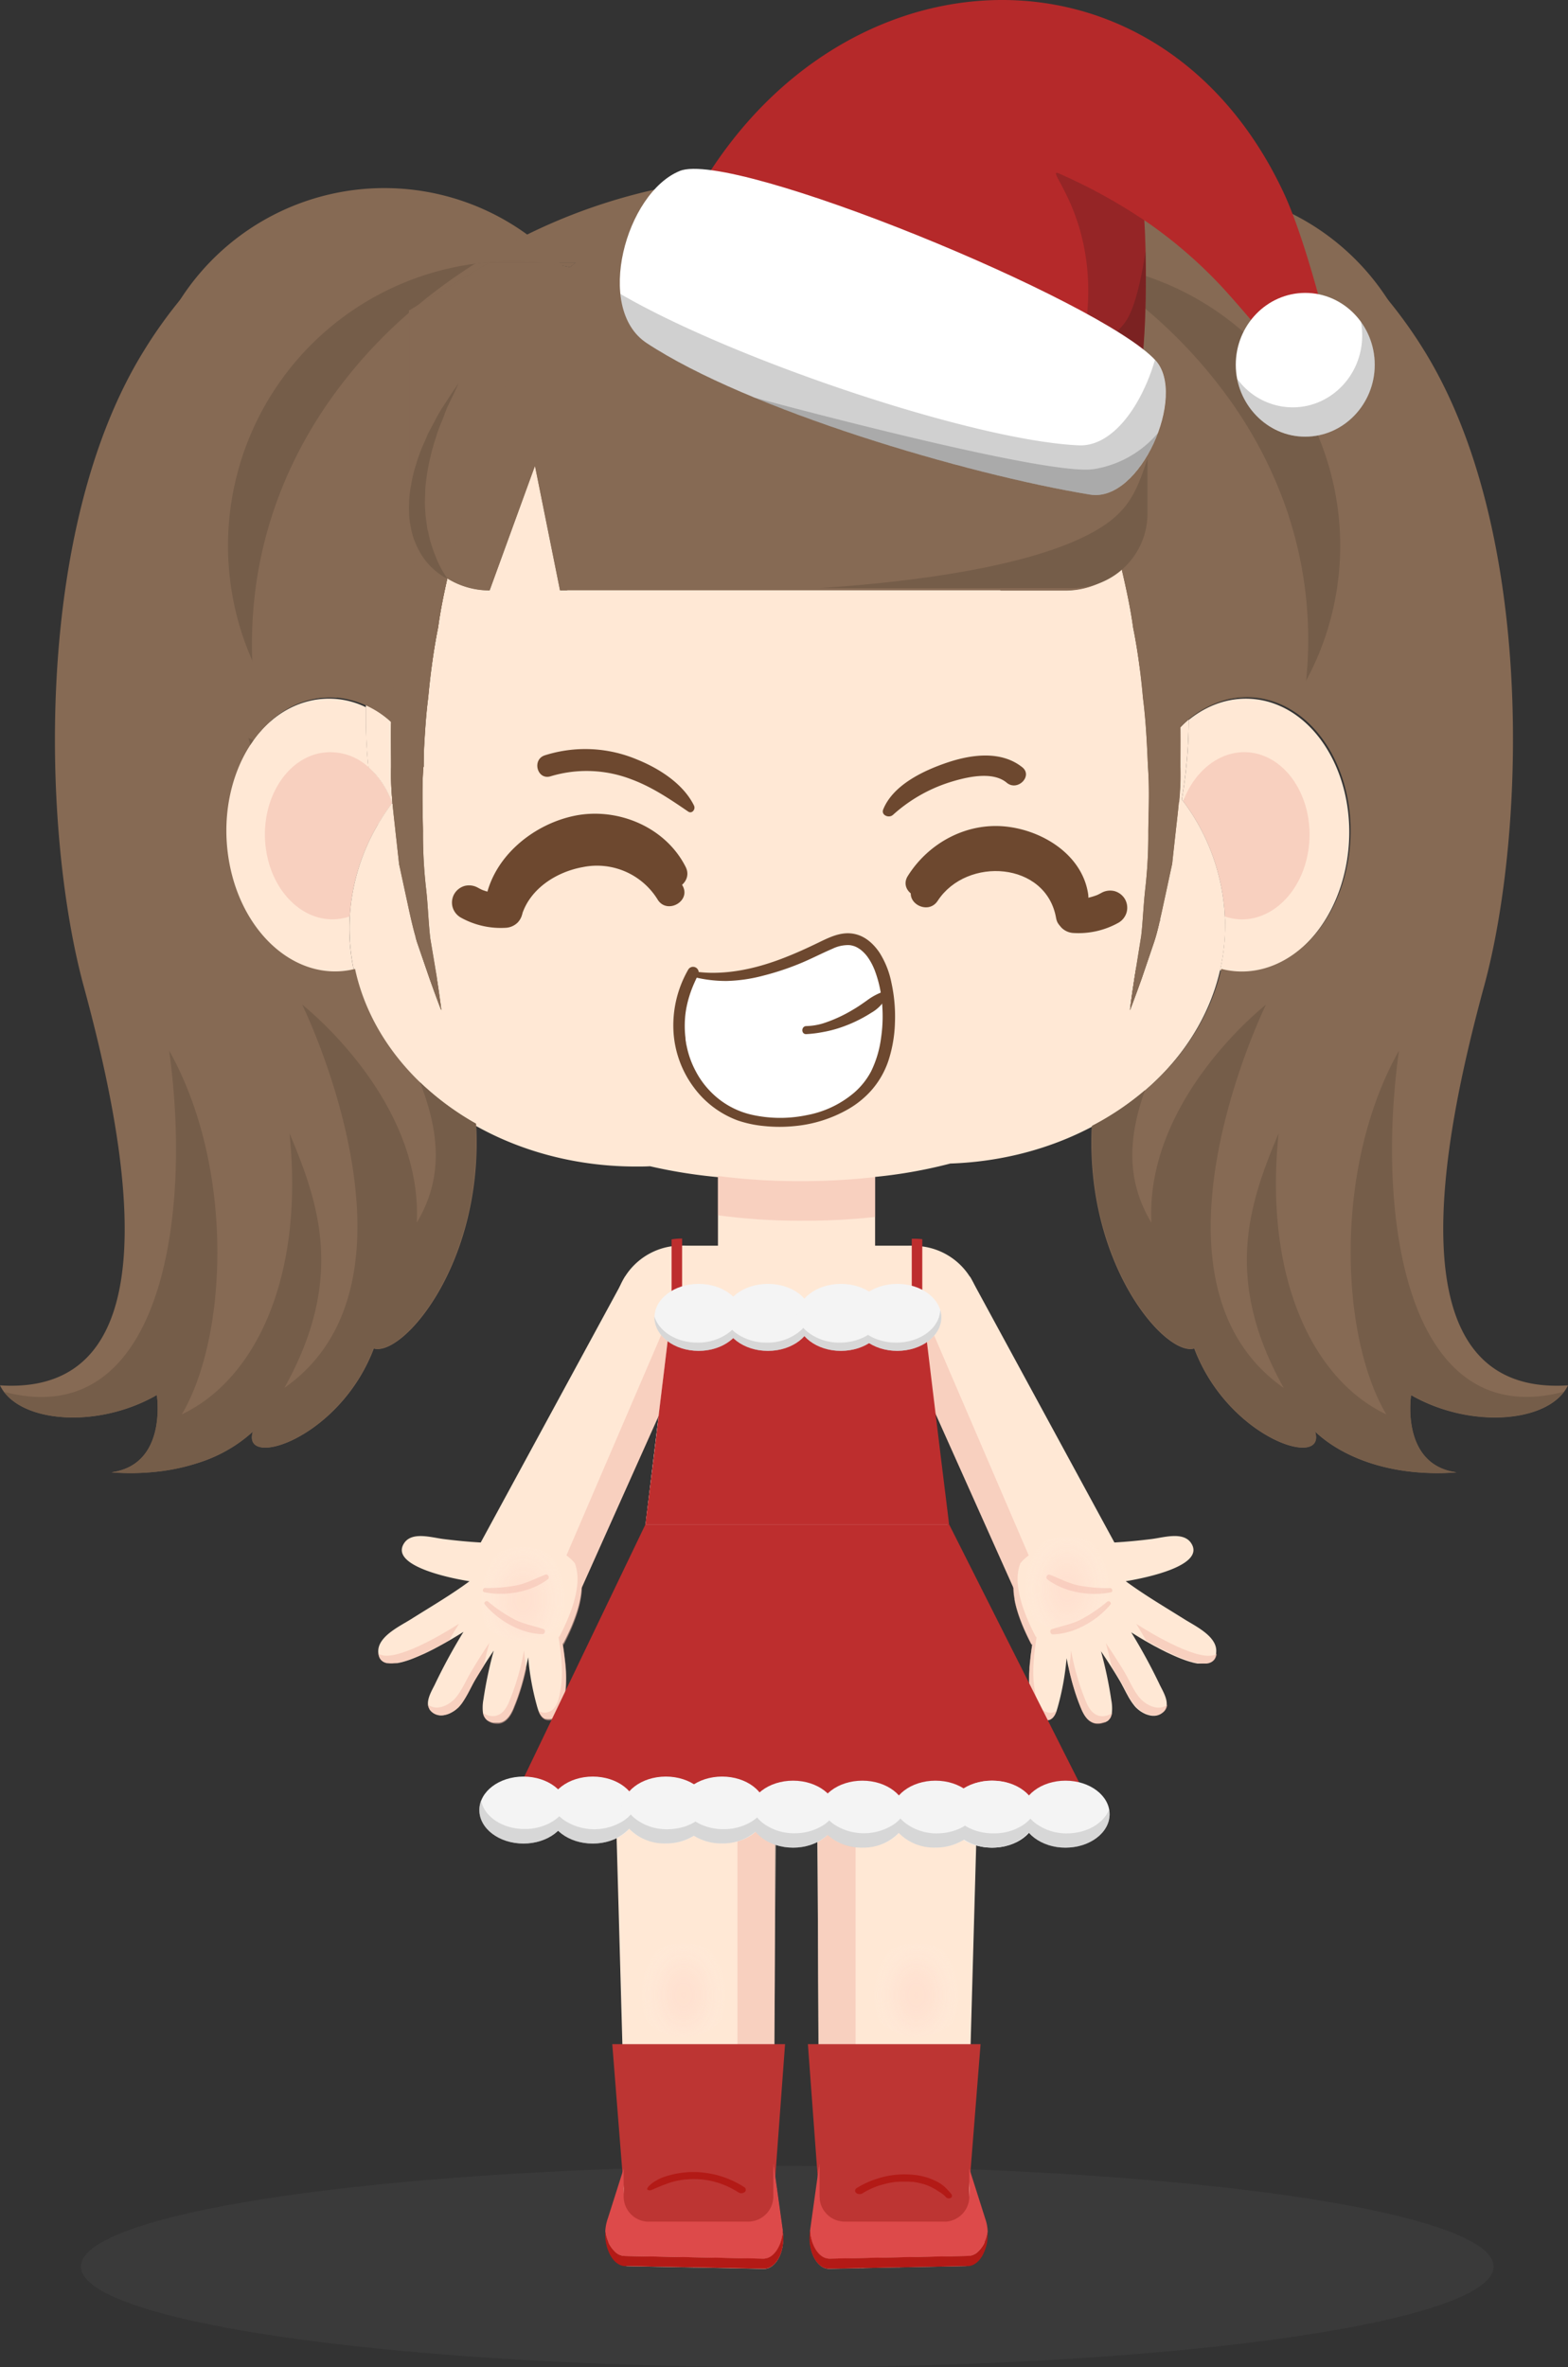 <svg xmlns="http://www.w3.org/2000/svg" xmlns:xlink="http://www.w3.org/1999/xlink" viewBox="0 0 493.73 745"><rect x="0" y="0" width="493.73" height="745" fill="#333333" stroke="none"/><defs><style>.cls-1{isolation:isolate;}.cls-2{fill:#ffe8d5;}.cls-3,.cls-5,.cls-8{fill:#f2b9aa;}.cls-16,.cls-3,.cls-5,.cls-6,.cls-7{opacity:0.5;}.cls-4{fill:#8c8c8c;opacity:0.09;}.cls-10,.cls-11,.cls-12,.cls-16,.cls-4,.cls-5,.cls-6,.cls-7,.cls-9{mix-blend-mode:multiply;}.cls-6{fill:#f5e6c4;}.cls-10,.cls-11,.cls-12,.cls-24,.cls-9{opacity:0.2;}.cls-9{fill:url(#radial-gradient);}.cls-10{fill:url(#radial-gradient-2);}.cls-11{fill:url(#radial-gradient-3);}.cls-12{fill:url(#radial-gradient-4);}.cls-13,.cls-25{fill:#fff;}.cls-14{fill:#bd2e2e;}.cls-15{fill:#f4f4f4;}.cls-16{fill:#bababa;}.cls-17{fill:#bd3533;}.cls-18{fill:#dd4a4a;}.cls-19{fill:#b31a16;}.cls-20{fill:#6d482f;}.cls-21{fill:#866a54;}.cls-22{fill:#755d49;}.cls-23{fill:#b5292a;}.cls-23,.cls-24,.cls-25{fill-rule:evenodd;}.cls-24{fill:#181714;}</style><radialGradient id="radial-gradient" cx="-83.95" cy="-852.5" r="9.64" gradientTransform="translate(284.75 2182.85) scale(1.43 1.97)" gradientUnits="userSpaceOnUse"><stop offset="0" stop-color="#ffc6bd"/><stop offset="0.12" stop-color="#ffc7be" stop-opacity="0.98"/><stop offset="0.25" stop-color="#ffcac1" stop-opacity="0.94"/><stop offset="0.38" stop-color="#ffcec6" stop-opacity="0.86"/><stop offset="0.5" stop-color="#ffd4ce" stop-opacity="0.75"/><stop offset="0.63" stop-color="#ffddd7" stop-opacity="0.6"/><stop offset="0.76" stop-color="#ffe7e3" stop-opacity="0.43"/><stop offset="0.88" stop-color="#fff2f0" stop-opacity="0.23"/><stop offset="1" stop-color="#fff" stop-opacity="0"/></radialGradient><radialGradient id="radial-gradient-2" cx="35.86" cy="-854.17" r="9.64" xlink:href="#radial-gradient"/><radialGradient id="radial-gradient-3" cx="-48.59" cy="-789.31" r="9.64" xlink:href="#radial-gradient"/><radialGradient id="radial-gradient-4" cx="2.66" cy="-789.31" r="9.64" xlink:href="#radial-gradient"/></defs><g class="cls-1"><g id="Layer_2" data-name="Layer 2"><g id="Layer_1-2" data-name="Layer 1"><path class="cls-2" d="M123.42,252.74a74.13,74.13,0,0,0-4.45,6.75,146.3,146.3,0,0,1-3-18.06A26.17,26.17,0,0,1,123.42,252.74Z"/><path class="cls-2" d="M363.06,241.24a1,1,0,0,1,0,.25.6.6,0,0,1-.08-.08A1.3,1.3,0,0,1,363.06,241.24Z"/><path class="cls-2" d="M363.06,241.24a1,1,0,0,1,0,.25.6.6,0,0,1-.08-.08A1.3,1.3,0,0,1,363.06,241.24Z"/><path class="cls-2" d="M424.14,270.79c-3.78,23.44-21.49,39-39.54,34.68l-.45-.12a62.93,62.93,0,0,0,1.6-14.11c0-.95,0-1.89-.07-2.83a65.89,65.89,0,0,0-13.12-36.26l-.44-.57a149.72,149.72,0,0,0,2.18-25c6.95-5.62,15.44-8,24-6C416.36,224.87,427.93,247.35,424.14,270.79Z"/><path class="cls-3" d="M411.93,267.89c-2.3,14.25-13.36,23.66-24.66,21-.54-.13-1.07-.28-1.59-.46a65.89,65.89,0,0,0-13.12-36.26c4-10.77,13.45-17.25,23.06-15C406.92,239.86,414.23,253.63,411.93,267.89Z"/><path class="cls-2" d="M110.13,288.39c-.07,1.23-.11,2.47-.11,3.72a62.91,62.91,0,0,0,1.41,13.29l-.25.06c-18.06,4.29-35.77-11.24-39.55-34.68s7.78-45.91,25.84-50.19a26.36,26.36,0,0,1,17.76,2c0,1.16,0,2.32,0,3.49a148.94,148.94,0,0,0,.78,15.32,26.17,26.17,0,0,1,7.45,11.31,74.13,74.13,0,0,0-4.45,6.75A64.93,64.93,0,0,0,110.13,288.39Z"/><path class="cls-3" d="M123.42,252.74a74.13,74.13,0,0,0-4.45,6.75,64.93,64.93,0,0,0-8.84,28.9,15.24,15.24,0,0,1-1.63.48c-11.3,2.68-22.35-6.73-24.66-21s5-28,16.31-30.71A17.67,17.67,0,0,1,116,241.43,26.17,26.17,0,0,1,123.42,252.74Z"/><path class="cls-2" d="M363.06,241.24a1,1,0,0,1,0,.25.6.6,0,0,1-.08-.08A1.3,1.3,0,0,1,363.06,241.24Z"/><path class="cls-2" d="M385.68,288.41a65.89,65.89,0,0,0-13.12-36.26l-.44-.57a149.72,149.72,0,0,0,2.18-25v-.49a144.39,144.39,0,0,0-26.79-84.44C328.33,115,300.25,96,268,89.69a122.2,122.2,0,0,0-46.58,0,126,126,0,0,0-63.64,33.6c-25.43,24.65-41.67,60-42.58,99.33,0,1.16,0,2.32,0,3.49a148.94,148.94,0,0,0,.78,15.32,26.17,26.17,0,0,1,7.45,11.31,74.13,74.13,0,0,0-4.45,6.75,64.93,64.93,0,0,0-8.84,28.9c-.07,1.23-.11,2.47-.11,3.72a62.91,62.91,0,0,0,1.41,13.29c7.55,35.09,44.44,61.73,88.82,61.73,1.48,0,3,0,4.42-.09h0l.47.11a160.86,160.86,0,0,0,22.59,3.46c7.12.62,14.6.91,22.45.91,7.18,0,14-.23,20.54-.73A152.31,152.31,0,0,0,299,366.25l.18-.06h0c42.39-1.4,77.26-27.12,85-60.84a62.93,62.93,0,0,0,1.6-14.11C385.75,290.29,385.73,289.35,385.68,288.41Zm-22.62-46.92a.6.6,0,0,1-.08-.08,1.3,1.3,0,0,1,.08-.17A1,1,0,0,1,363.06,241.49Z"/><ellipse class="cls-4" cx="247.89" cy="713.33" rx="222.4" ry="31.67"/><rect class="cls-2" x="213.88" y="392.08" width="73.85" height="156.61"/><polygon class="cls-2" points="281.34 415.34 319.22 499.94 326.92 496.5 351.05 485.72 305.44 401.79 289.94 410.51 281.34 415.34"/><path class="cls-2" d="M308.71,413.05a21,21,0,0,1-10,17.87,20.53,20.53,0,0,1-6,2.5,19.6,19.6,0,0,1-3.08.51c-.63.06-1.26.09-1.91.09a21,21,0,0,1-.85-41.92l.84,0h0a20.1,20.1,0,0,1,2.47.15,20.91,20.91,0,0,1,15.21,9.56.21.21,0,0,1,.06.08,20.3,20.3,0,0,1,1.31,2.43A20.66,20.66,0,0,1,308.71,413.05Z"/><polygon class="cls-5" points="281.34 415.34 319.22 499.94 326.92 496.5 289.94 410.51 281.34 415.34"/><path class="cls-2" d="M372.9,509.58c-6.25-3.92-12.52-7.59-18.43-11.94,6.14-1,25.2-4.87,20.62-11.95-2.44-3.77-8.63-1.82-12.33-1.35-3.94.5-7.9.88-11.86,1.11h0q-3.13.19-6.24.27a16.77,16.77,0,0,0-5.14-1,25.2,25.2,0,0,0-15.6,4.8h0c-.54.41-1.06.84-1.54,1.28a10.39,10.39,0,0,0-1.06,1.15h0l-.21.29-.2.3-.07.1a5.84,5.84,0,0,0-.33.53c-.12.21-.23.43-.33.65a10.84,10.84,0,0,0-.6,1.59c0,.09-.05.17-.07.26s-.05.19-.07.29a5.41,5.41,0,0,0-.12.58c-.05.23-.08.46-.12.7l-.06.61,0,.25a1.09,1.09,0,0,0,0,.18,1,1,0,0,0,0,.17,2.88,2.88,0,0,0,0,.41,4.56,4.56,0,0,0,0,.64v0c0,.34,0,.68.05,1a.22.22,0,0,0,0,.08c0,.36.06.73.1,1.1a.08.08,0,0,0,0,0,.06.06,0,0,1,0,0c0,.3.07.61.12.92a4.89,4.89,0,0,0,.09.53.4.4,0,0,0,0,.15,2,2,0,0,0,0,.24,27.8,27.8,0,0,0,.66,2.77l.21.72c.08.27.16.53.25.8l.15.45c.05.15.1.3.16.45l.3.86.42,1.09c.15.4.31.79.48,1.18s.32.78.5,1.16.23.51.34.76c.6,1.3,1.19,2.5,1.73,3.54h0a.52.52,0,0,0,.33.26c-.11.71-.21,1.42-.31,2.13,0,.21-.06.42-.08.62-.05.4-.11.81-.16,1.21,0,.12,0,.24,0,.36-.06.51-.12,1-.17,1.51s-.09,1-.13,1.42c0,.13,0,.25,0,.36,0,.55-.07,1.12-.1,1.67,0,.19,0,.39,0,.58,0,.93,0,1.85,0,2.77,0,.31,0,.61.05.91s.06.84.11,1.25.08.68.13,1l0,.23c.07.46.15,1,.25,1.56.07.38.15.77.25,1.17a3.74,3.74,0,0,0,.12.45c0,.13.07.26.11.39a.84.84,0,0,0,0,.17c0,.11.07.22.11.32s.1.29.16.43.08.19.11.28a5.52,5.52,0,0,0,.26.55c0,.09.11.17.15.26l.08.13a.75.75,0,0,0,.07.12c.11.16.22.32.34.47a3.88,3.88,0,0,0,.39.42,2.09,2.09,0,0,0,.28.24l.25.18a3.36,3.36,0,0,0,1.22.53,4.69,4.69,0,0,0,.94.11,2.69,2.69,0,0,0,.4,0h0l.24,0,.28-.08h.06a1.62,1.62,0,0,0,.42-.2l.24-.16.16-.12a2.44,2.44,0,0,0,.29-.27,1.59,1.59,0,0,0,.2-.24,1.83,1.83,0,0,1,.13-.16,4.15,4.15,0,0,0,.32-.53,3,3,0,0,0,.18-.36c.06-.12.11-.24.16-.37s0,0,0,0c.07-.19.14-.38.2-.57v0c.18-.53.33-1.07.47-1.59a82.9,82.9,0,0,0,2.63-14.84c.23,1.11.46,2.22.71,3.34h0c.1.46.21.91.32,1.37s.22.92.34,1.37.2.8.31,1.2.14.54.22.8.15.53.23.79.23.78.35,1.17l.22.7c.07.24.15.47.23.7s.25.76.39,1.14.32.9.49,1.34a0,0,0,0,0,0,0c.17.44.34.88.52,1.31,0,.09.07.18.11.27.13.32.26.64.4.95a2.8,2.8,0,0,0,.15.3c0,.09.09.18.14.27s.15.3.23.44l.21.36a2.64,2.64,0,0,0,.23.35c.13.19.26.36.39.53l0,0,0,0a6.64,6.64,0,0,0,.51.55h0a4.31,4.31,0,0,0,1,.73l.19.1a3.91,3.91,0,0,0,1.37.42h.06l.22,0a1.69,1.69,0,0,0,.39,0h.21l.22,0,.46-.08.25-.05.2-.06.18-.06.1,0a2.52,2.52,0,0,0,.33-.13L348,542h0a1,1,0,0,0,.23-.12l.06,0a2.61,2.61,0,0,0,.28-.17l.08,0,.29-.23.1-.09a1.94,1.94,0,0,0,.2-.21l.2-.25.17-.25,0,0,0,0a.93.93,0,0,0,.05-.1l.12-.22a.06.06,0,0,1,0-.05l.09-.23c0-.12.07-.25.11-.37s.08-.29.11-.45a13.79,13.79,0,0,0-.17-4.23,129.46,129.46,0,0,0-3.24-15.34c1.08,1.61,2.15,3.22,3.18,4.85v0q1.29,2,2.53,4.11c.22.36.43.73.64,1.11s.41.77.62,1.16l.62,1.18c.21.4.41.79.63,1.18l.48.88c.08.14.16.28.25.42l.26.42.21.32c.08.13.16.26.25.38s.27.39.42.58.37.49.57.73a7,7,0,0,0,.6.62l.42.37.46.36c.11.09.23.17.35.25l.15.09.32.2a3.62,3.62,0,0,0,.43.24l.4.2a3.05,3.05,0,0,0,.46.2l.18.06.42.14.38.1a3.4,3.4,0,0,0,.46.09l.43.06.45,0,.38,0,.39-.05a4.28,4.28,0,0,0,1.09-.33l.26-.13.33-.2h0l.38-.29a2.35,2.35,0,0,0,.33-.3,2,2,0,0,0,.2-.21s0,0,0,0v0l.13-.17a.92.92,0,0,0,.13-.19,1.57,1.57,0,0,0,.14-.25,2.14,2.14,0,0,0,.1-.22,1.17,1.17,0,0,0,.09-.24,2.24,2.24,0,0,0,.1-.37,2.2,2.2,0,0,0,.06-.37h0c.22-2.1-1.23-4.53-2.1-6.27a177.84,177.84,0,0,0-9.06-16.67c1.06.67,2.61,1.64,4.46,2.71h0c.86.49,1.77,1,2.73,1.54h0l1,.51a1.55,1.55,0,0,0,.22.12c.4.22.79.43,1.2.63l.6.3.38.19c.28.15.57.29.85.42l.62.29c.62.29,1.23.57,1.85.84s.94.4,1.41.59l.8.31.78.29,0,0,.73.25.44.14.44.13.44.12c.09,0,.17,0,.25.08l.55.13c.38.09.75.16,1.11.23l.22,0,.22,0,.2,0,.31,0,.24,0h.8l.37,0,.32,0h.13a3.26,3.26,0,0,0,.47-.09h.06l.05,0,.34-.1a3.52,3.52,0,0,0,.39-.16,2.87,2.87,0,0,0,.65-.41,3.45,3.45,0,0,0,.28-.26,1.94,1.94,0,0,0,.32-.42l.07-.11a0,0,0,0,0,0,0c.07-.14.14-.28.2-.43a3.37,3.37,0,0,0,.15-.48,2.21,2.21,0,0,0,.05-.25,2,2,0,0,0,0-.26h0a3.88,3.88,0,0,0,.06-.7C383.3,515,376.42,511.79,372.9,509.58Z"/><path class="cls-5" d="M349.76,501.13c-6.45,1.33-14.71,0-20-4.1-.64-.5,0-1.74.79-1.44,2.91,1.12,5.6,2.58,8.66,3.3a46.45,46.45,0,0,0,10.33.9C350.27,499.8,350.55,501,349.76,501.13Z"/><path class="cls-5" d="M349.62,505c-4.18,5.08-11.44,9.24-18.13,9.36-.82,0-1.09-1.36-.3-1.62,3-1,6-1.5,8.82-2.86a46.9,46.9,0,0,0,8.6-5.78C349.19,503.61,350.14,504.35,349.62,505Z"/><path class="cls-5" d="M357.78,511.08c1.08,1.69,2.1,3.42,3.08,5.17,8,4.66,21.36,11.28,22.3,4.22C378.31,523.63,362.73,514.2,357.78,511.08Z"/><path class="cls-5" d="M348.21,517.08q1,3.64,1.79,7.33,1.29,2,2.53,4.11c1.61,2.69,2.89,6,5,8.36,1.77,2.06,5.53,4.14,8.36,2.27a3.53,3.53,0,0,0,1.71-2.67,3.55,3.55,0,0,1-.31.23c-2.83,1.86-6.59-.22-8.36-2.28-2.06-2.4-3.35-5.67-4.95-8.36C352.11,523,350.19,520,348.21,517.08Z"/><path class="cls-5" d="M336.58,525.26a70,70,0,0,0,4.15,13.14c1.11,2.49,3,4.83,6.26,4a3.93,3.93,0,0,0,3.22-3.3,4.81,4.81,0,0,1-1.82.85c-3.25.84-5.16-1.49-6.26-4a77.24,77.24,0,0,1-4.86-16.49C337.12,521.4,336.88,523.33,336.58,525.26Z"/><path class="cls-5" d="M325,517.7c-.8,5.32-1.49,10.76-.69,16,.38,2.47,1,7,4.2,7.67,2.58.57,3.63-1.17,4.28-3.08a3,3,0,0,1-2.89.63c-3.2-.7-3.82-5.19-4.19-7.67-.8-5.28-.11-10.71.68-16a.52.52,0,0,1-.32-.27c-2.93-5.65-7.6-16-4.77-23-5.4,6.91.09,19.14,3.37,25.49A.52.52,0,0,0,325,517.7Z"/><polygon class="cls-2" points="220.95 415.31 183.07 499.91 175.37 496.47 151.24 485.69 196.85 401.76 212.35 410.48 220.95 415.31"/><path class="cls-2" d="M235.51,413a21,21,0,0,1-21,21c-.65,0-1.28,0-1.91-.09a19.85,19.85,0,0,1-3.72-.68,21,21,0,0,1-13.42-29,20.3,20.3,0,0,1,1.31-2.43.21.21,0,0,1,.06-.08,20.91,20.91,0,0,1,14.36-9.45,21.35,21.35,0,0,1,3.32-.26l1.08,0A21,21,0,0,1,235.51,413Z"/><polygon class="cls-5" points="220.95 415.31 183.07 499.91 175.37 496.47 212.35 410.48 220.95 415.31"/><path class="cls-2" d="M183.24,498.84a8.43,8.43,0,0,0-.06-1c0-.2,0-.4-.07-.6a10.8,10.8,0,0,0-.21-1.16c0-.11-.05-.23-.08-.34s-.09-.32-.14-.48a8.07,8.07,0,0,0-.55-1.44c-.1-.22-.21-.44-.33-.65h0c-.12-.21-.25-.41-.39-.62s-.28-.39-.42-.59v0a10.39,10.39,0,0,0-1.06-1.15,19.72,19.72,0,0,0-1.54-1.28h0a25.18,25.18,0,0,0-15.6-4.8,16.64,16.64,0,0,0-5.13,1c-2.08-.05-4.17-.14-6.25-.27h0c-4-.23-7.92-.61-11.86-1.11-3.7-.47-9.88-2.42-12.32,1.35-4.59,7.08,14.47,11,20.61,11.95-5.9,4.35-12.17,8-18.42,11.94-3.52,2.21-10.41,5.4-10.32,10.18a3.88,3.88,0,0,0,.06.7,2.6,2.6,0,0,0,.1.5,2.13,2.13,0,0,0,.07.27,1.72,1.72,0,0,0,.07.21.77.77,0,0,0,.07.16,2.75,2.75,0,0,0,.88,1.15l.21.15a1.38,1.38,0,0,0,.29.17,2,2,0,0,0,.36.16,4.39,4.39,0,0,0,.58.18l.11,0,.12,0,.23,0a7.67,7.67,0,0,0,1.86,0,2.78,2.78,0,0,0,.39,0h.11l.23,0,.27,0c.35-.06.7-.14,1.06-.22l.55-.13.56-.16.57-.17.44-.14.44-.15c.29-.1.58-.2.88-.32,1.2-.45,2.44-1,3.67-1.54l.62-.28.62-.3c.28-.13.57-.27.85-.42l.38-.19.6-.3.6-.31a3.07,3.07,0,0,1,.31-.17l.29-.15a1.55,1.55,0,0,0,.22-.12l.37-.2,1.15-.63q.86-.47,1.65-.93c.18-.09.35-.19.52-.29,1.84-1.08,3.41-2.05,4.48-2.72a177.93,177.93,0,0,0-9.07,16.67c-.87,1.74-2.32,4.17-2.1,6.27a3.47,3.47,0,0,0,.28,1,.8.8,0,0,0,.08.16,1.27,1.27,0,0,0,.12.23.25.25,0,0,0,0,.07,1.36,1.36,0,0,0,.12.17,3.23,3.23,0,0,0,.35.4,4,4,0,0,0,.72.6,4.51,4.51,0,0,0,3.33.65,6.34,6.34,0,0,0,.84-.19l.42-.13.38-.15.14-.06.29-.14.51-.27.34-.21.15-.09a.57.57,0,0,0,.13-.08c.12-.08.24-.16.35-.25a11,11,0,0,0,.88-.73l.07-.06c.1-.09.19-.19.28-.28l.25-.29c.2-.24.4-.48.58-.73s.45-.62.66-1l.21-.32.35-.58c.12-.2.24-.4.35-.6,1-1.73,1.83-3.56,2.8-5.18q1.25-2.07,2.53-4.11c1-1.64,2.11-3.26,3.19-4.88a129.46,129.46,0,0,0-3.24,15.34,13.71,13.71,0,0,0-.16,4.22,4.9,4.9,0,0,0,.13.55,4.6,4.6,0,0,0,.19.52s0,0,0,0a.75.75,0,0,0,.07.12,3.5,3.5,0,0,0,.36.58l.24.28a3.45,3.45,0,0,0,.28.26l.07.06.08,0,.16.13a2.61,2.61,0,0,0,.28.17l.06,0a1,1,0,0,0,.23.12l.33.14.21.09.14,0,.19.06.19.06.25,0,.19,0,.23,0,.32,0,.31,0,.45,0h.06a2.28,2.28,0,0,0,.39-.06l.29-.08h0l.07,0a2.26,2.26,0,0,0,.39-.15l.18-.09h0a2,2,0,0,0,.25-.14l.14-.08a2.6,2.6,0,0,0,.36-.25l0,0,.19-.16.07-.06.06-.06q.18-.16.36-.36a5.75,5.75,0,0,0,.54-.66c.16-.24.32-.48.47-.74s.28-.52.41-.78a2.87,2.87,0,0,0,.2-.39c.14-.31.28-.63.4-1,0-.09.08-.18.11-.27.23-.55.44-1.1.65-1.66.1-.25.19-.5.28-.76s.17-.48.25-.72c.17-.48.33-1,.48-1.45s.27-.85.4-1.27l.24-.83c.13-.44.25-.88.37-1.33l.3-1.15q.34-1.38.66-2.76c.25-1.12.49-2.23.71-3.34a82.9,82.9,0,0,0,2.63,14.84c.14.52.29,1.06.47,1.59v0c.08.25.17.48.26.71l.15.34a5.75,5.75,0,0,0,.36.65,4.75,4.75,0,0,0,.57.69,3.11,3.11,0,0,0,.28.23,4,4,0,0,0,.44.27l.21.09.07,0,.12,0H172l.34.07.12,0,.3,0H173a4,4,0,0,0,.74-.1,2.7,2.7,0,0,0,.57-.18,4,4,0,0,0,1.18-.77l.29-.31a4,4,0,0,0,.27-.34l.17-.24.08-.13c.08-.12.15-.25.22-.38s.17-.35.25-.53a.61.61,0,0,0,0-.12c.08-.18.15-.37.21-.55s.09-.25.13-.38a1,1,0,0,0,.05-.16l.12-.43c0-.14.08-.28.11-.42.1-.4.18-.79.25-1.17.1-.57.18-1.11.25-1.57a41.3,41.3,0,0,0,0-10.54c-.1-.92-.21-1.83-.33-2.74l-.21-1.48-.18-1.27a.44.44,0,0,0,.25-.17.36.36,0,0,0,.07-.1c.57-1.11,1.21-2.39,1.85-3.79.32-.7.64-1.43.94-2.18l.1-.27q.3-.72.57-1.47c.22-.59.43-1.19.63-1.79.09-.27.17-.52.25-.79l.12-.41h0c.24-.82.45-1.64.62-2.46s.31-1.65.41-2.46c.05-.41.09-.81.11-1.21h0c0-.35,0-.7,0-1.05v0A4.66,4.66,0,0,0,183.24,498.84Z"/><path class="cls-5" d="M152.53,501.1c6.44,1.33,14.71,0,20-4.1.65-.5,0-1.74-.78-1.44-2.91,1.12-5.6,2.58-8.66,3.3a46.45,46.45,0,0,1-10.33.9C152,499.77,151.74,500.93,152.53,501.1Z"/><path class="cls-5" d="M152.67,504.94c4.18,5.08,11.44,9.24,18.13,9.36.82,0,1.09-1.36.3-1.61-3-1-6-1.51-8.82-2.87a46.9,46.9,0,0,1-8.6-5.78C153.1,503.58,152.15,504.32,152.67,504.94Z"/><path class="cls-5" d="M144.51,511.05c-1.08,1.69-2.1,3.42-3.08,5.17-8,4.66-21.36,11.28-22.3,4.22C124,523.6,139.56,514.17,144.51,511.05Z"/><path class="cls-5" d="M154.08,517.05q-1,3.65-1.79,7.33-1.29,2-2.53,4.11c-1.61,2.69-2.89,6-4.95,8.36-1.77,2.06-5.53,4.14-8.36,2.27a3.53,3.53,0,0,1-1.71-2.67,3.55,3.55,0,0,0,.31.23c2.83,1.86,6.59-.22,8.36-2.28,2.06-2.4,3.35-5.67,5-8.36C150.18,523,152.1,520,154.08,517.05Z"/><path class="cls-5" d="M165.71,525.23a70,70,0,0,1-4.15,13.14c-1.11,2.49-3,4.83-6.26,4a3.93,3.93,0,0,1-3.22-3.3,4.81,4.81,0,0,0,1.82.85c3.25.84,5.16-1.49,6.26-4A77.24,77.24,0,0,0,165,519.44C165.17,521.37,165.41,523.3,165.71,525.23Z"/><path class="cls-5" d="M177.28,517.67c.8,5.32,1.49,10.76.69,16-.38,2.47-1,7-4.2,7.67-2.58.57-3.63-1.17-4.28-3.08a3,3,0,0,0,2.89.63c3.2-.7,3.82-5.19,4.19-7.67.8-5.28.11-10.71-.68-16a.52.52,0,0,0,.32-.27c2.93-5.65,7.6-16,4.77-23,5.4,6.91-.09,19.14-3.37,25.49A.52.52,0,0,1,177.28,517.67Z"/><polygon class="cls-2" points="232.26 682.65 232.25 682.65 232.25 682.6 232.26 682.65"/><polygon class="cls-2" points="244.6 526.77 244.59 528.43 244.45 547.88 244.44 548.69 244.3 569.83 244.24 579.54 243.96 622.74 244.07 569.83 244.12 548.69 244.12 547.25 244.16 528.43 244.16 526.77 244.6 526.77"/><polygon class="cls-2" points="232.26 682.65 232.25 682.65 232.25 682.6 232.26 682.65"/><path class="cls-2" d="M246.41,702.31l-2.58-18.48-.17-1.22h-.11v-.92l.4-58.46v-.49l.11-52.91.05-21.14v-1.44l0-18.82v-1.66H197.71c-.1.55-.21,1.1-.32,1.65h0q-1.87,9.71-4,18.61l-.09.37v.47l.62,22,.27,9.71,2.88,102.94V683l-4.92,15.47c-2.13,6.06.26,13.36,4.39,14.56a4.36,4.36,0,0,0,1.09.18l9.22.18h0l11.92.23,11.57.23h.44l9.66.19a4.23,4.23,0,0,0,2.46-.76c.18-.12.36-.27.53-.41C245.76,710.91,247.1,706.66,246.41,702.31Zm-14.15-19.65h0v0Z"/><polygon class="cls-6" points="232.26 682.65 232.25 682.65 232.25 682.6 232.26 682.65"/><polygon class="cls-6" points="243.96 623.23 243.83 683.82 243.66 682.6 243.55 682.6 243.56 682.13 243.96 623.23"/><g class="cls-7"><path class="cls-8" d="M228.31,702.14l-.34.57c-.21.36-.49.89-.82,1.52a21.15,21.15,0,0,0-.94,2.19c-.15.4-.26.82-.38,1.25a7,7,0,0,0-.18,1.3,4.09,4.09,0,0,0,.55,2.46,3.81,3.81,0,0,0,.4.5,2.69,2.69,0,0,0,.46.43,5,5,0,0,0,1.07.66,3.7,3.7,0,0,0,.54.24c.18.06.34.14.51.19.33.09.62.19.87.24.5.11.79.19.79.19l-.83-.08a8.48,8.48,0,0,1-.93-.14,8.21,8.21,0,0,1-1.18-.33,5.1,5.1,0,0,1-1.25-.64,4,4,0,0,1-1.08-1,3.57,3.57,0,0,1-.59-1.32,4.48,4.48,0,0,1-.13-1.41,10.43,10.43,0,0,1,1.89-4.85A15.19,15.19,0,0,1,228.31,702.14Z"/><path class="cls-8" d="M218.41,702.21l-.22.52c-.15.33-.32.8-.55,1.37a23.66,23.66,0,0,0-1.25,4.18,8.12,8.12,0,0,0-.11,2.24,4.57,4.57,0,0,0,.24,1,3.37,3.37,0,0,0,.47.83,1.81,1.81,0,0,0,.29.33,1.4,1.4,0,0,0,.32.28,4.16,4.16,0,0,0,.6.4l.61.28-.18,0c-.11,0-.3-.06-.51-.14a5.2,5.2,0,0,1-.72-.32,2.48,2.48,0,0,1-.4-.26,2.57,2.57,0,0,1-.4-.34,3.11,3.11,0,0,1-.64-.87,3.7,3.7,0,0,1-.37-1.09,4.63,4.63,0,0,1-.1-1.18,8.11,8.11,0,0,1,.11-1.2,13.32,13.32,0,0,1,1.62-4.22c.31-.55.62-1,.83-1.3A5.84,5.84,0,0,1,218.41,702.21Z"/><path class="cls-8" d="M208.81,702.3l-.26.48c-.18.29-.38.72-.65,1.24a25.21,25.21,0,0,0-1.57,3.81c-.1.35-.19.71-.26,1.06a7.48,7.48,0,0,0-.14,1,5.86,5.86,0,0,0,.14,1.82,5.35,5.35,0,0,0,.24.71,4.21,4.21,0,0,0,.29.53,4.78,4.78,0,0,0,.31.45l-.12-.1c-.07-.06-.2-.16-.33-.29a4.14,4.14,0,0,1-.83-1.21,4.65,4.65,0,0,1-.4-1.93,5.84,5.84,0,0,1,.08-1.09,11,11,0,0,1,.24-1.11,13.34,13.34,0,0,1,1.94-3.83A13,13,0,0,1,208.81,702.3Z"/><path class="cls-8" d="M200.3,703.14l-.33.39a13,13,0,0,0-.81,1,17,17,0,0,0-1,1.5c-.18.28-.32.58-.49.87s-.31.61-.41.92a5.91,5.91,0,0,0-.34.94l-.15.46-.09.46a4.72,4.72,0,0,0-.14.88,4.4,4.4,0,0,0-.06.79c0,.24,0,.47,0,.68s0,.37.06.52,0,.46,0,.46-.08-.16-.19-.44-.12-.32-.19-.52-.11-.43-.16-.68a3.14,3.14,0,0,1-.07-.83,3.19,3.19,0,0,1,0-.92,4.35,4.35,0,0,1,.19-1,5.32,5.32,0,0,1,.33-1,8.31,8.31,0,0,1,.46-.95,9.65,9.65,0,0,1,.56-.89,11.26,11.26,0,0,1,1.25-1.47A9.06,9.06,0,0,1,200.3,703.14Z"/></g><path class="cls-5" d="M230.79,713.88l9.69.19a4.23,4.23,0,0,0,2.46-.76,5,5,0,0,0,.53-.41c2.29-2,3.63-6.24,2.94-10.59l-2.58-18.48-.17-1.22h-.11v-.92l.4-58.46v-.49l.16-75.49,0-20.47h-11.9V682.66l.06.43.44,3.15.81,5.86,1.15,8.22a11,11,0,0,1,.42,2,.9.9,0,0,0,0,.16v0c0,.4.06.81.06,1.22a8.27,8.27,0,0,1,0,1,0,0,0,0,1,0,0v.13c0,.32,0,.64,0,1a9.39,9.39,0,0,1-3,6.89A8.5,8.5,0,0,1,230.79,713.88Z"/><polygon class="cls-2" points="269.35 682.66 269.36 682.66 269.36 682.61 269.35 682.66"/><polygon class="cls-2" points="257.65 622.74 257.37 579.54 257.31 569.83 257.17 548.69 257.16 547.88 257.02 528.43 257.01 526.78 257.45 526.78 257.45 528.43 257.49 547.25 257.49 548.69 257.54 569.83 257.65 622.74"/><polygon class="cls-2" points="269.35 682.66 269.36 682.66 269.36 682.61 269.35 682.66"/><path class="cls-2" d="M309.44,698.49,304.52,683v-.3l2.89-103.18.27-9.71.62-22v-.47l-.18-.75c-1.38-5.81-2.69-11.9-3.92-18.23-.11-.55-.21-1.1-.32-1.65H257.45v1.65l0,18.82v1.44l.05,21.14.11,52.91v.49l.4,58.46v.92H258l-.17,1.22-2.58,18.48c-.69,4.35.65,8.6,2.94,10.59a5,5,0,0,0,.53.41,4.23,4.23,0,0,0,2.46.76l9.67-.19h.43l11.57-.23,11.91-.23h0l9.23-.18C308.75,713.13,311.75,705.07,309.44,698.49Zm-40.08-15.83h0v0Z"/><polygon class="cls-6" points="269.35 682.66 269.36 682.66 269.36 682.61 269.35 682.66"/><polygon class="cls-6" points="257.65 623.23 257.78 683.83 257.95 682.61 258.06 682.61 258.05 682.14 257.65 623.23"/><g class="cls-7"><path class="cls-8" d="M273.31,702.14l.34.57c.21.36.49.89.81,1.52a19.13,19.13,0,0,1,1,2.19c.14.4.26.82.37,1.25A7,7,0,0,1,276,709a4.1,4.1,0,0,1-.56,2.46,3.07,3.07,0,0,1-.39.5,2.75,2.75,0,0,1-.46.44,5.37,5.37,0,0,1-1.07.65,3.7,3.7,0,0,1-.54.24c-.18.06-.34.14-.51.19-.34.09-.62.19-.88.24l-.78.19.82-.07c.26,0,.57-.09.93-.15a7.87,7.87,0,0,0,1.18-.33,5.16,5.16,0,0,0,1.26-.64,4,4,0,0,0,1.08-1,3.78,3.78,0,0,0,.59-1.31,4.89,4.89,0,0,0,.13-1.42,10.43,10.43,0,0,0-1.89-4.85A15.19,15.19,0,0,0,273.31,702.14Z"/><path class="cls-8" d="M283.2,702.21l.22.52c.15.33.33.81.55,1.37a23.62,23.62,0,0,1,1.26,4.18,8.11,8.11,0,0,1,.1,2.24,4.57,4.57,0,0,1-.24,1,3.34,3.34,0,0,1-.46.83,1.9,1.9,0,0,1-.3.33,1.6,1.6,0,0,1-.31.28,3.73,3.73,0,0,1-.61.4c-.37.18-.61.28-.61.28l.18,0a3.75,3.75,0,0,0,.51-.14,4.79,4.79,0,0,0,.73-.32,3.54,3.54,0,0,0,.79-.6,3.35,3.35,0,0,0,.65-.87,4,4,0,0,0,.37-1.09,5.09,5.09,0,0,0,.1-1.18,8.11,8.11,0,0,0-.11-1.2A13.57,13.57,0,0,0,284.4,704c-.31-.55-.63-1-.83-1.29S283.2,702.21,283.2,702.21Z"/><path class="cls-8" d="M292.81,702.31l.26.47c.17.29.38.72.64,1.24a23.94,23.94,0,0,1,1.58,3.82,9.43,9.43,0,0,1,.25,1,7.48,7.48,0,0,1,.14,1,5.55,5.55,0,0,1-.14,1.82,4.22,4.22,0,0,1-.24.71,4.26,4.26,0,0,1-.28.53c-.19.29-.31.45-.31.45l.11-.1a3.14,3.14,0,0,0,.34-.29,4.34,4.34,0,0,0,.83-1.21,4.8,4.8,0,0,0,.4-1.92,5.72,5.72,0,0,0-.08-1.09,10.66,10.66,0,0,0-.25-1.12,13.34,13.34,0,0,0-1.94-3.83A12.86,12.86,0,0,0,292.81,702.31Z"/><path class="cls-8" d="M301.32,703.14l.33.39c.21.24.49.6.81,1s.65.94,1,1.5c.17.28.32.58.49.88s.31.6.41.91a7.09,7.09,0,0,1,.34.94c.05.16.09.31.14.46l.09.46a4.77,4.77,0,0,1,.15.88,5.49,5.49,0,0,1,.05.79c0,.25,0,.48,0,.68s0,.37-.05.52,0,.46,0,.46.07-.16.18-.44.13-.32.2-.52.1-.43.15-.68a3.12,3.12,0,0,0,.08-.83,3.2,3.2,0,0,0,0-.92,5,5,0,0,0-.18-1,5.32,5.32,0,0,0-.33-1,10.4,10.4,0,0,0-.46-.95,9.7,9.7,0,0,0-.57-.89,10.39,10.39,0,0,0-1.24-1.46A9.51,9.51,0,0,0,301.32,703.14Z"/></g><path class="cls-5" d="M270.82,713.88l-9.69.19a4.23,4.23,0,0,1-2.46-.76,5,5,0,0,1-.53-.41c-2.29-2-3.63-6.24-2.94-10.59l2.58-18.48.17-1.22h.11v-.92l-.4-58.46v-.49l-.16-75.49,0-20.47h11.9V682.66l-.06.43-.44,3.15L268,692.1l-1.15,8.22a11,11,0,0,0-.42,2,.9.9,0,0,1,0,.16v0c0,.4-.06.81-.06,1.22a8.27,8.27,0,0,0,.05,1,0,0,0,0,0,0,0v.13c0,.32-.05.64-.05,1a9.39,9.39,0,0,0,3,6.89A8.5,8.5,0,0,0,270.82,713.88Z"/><rect class="cls-2" x="226.07" y="357.47" width="49.48" height="40.49"/><path class="cls-5" d="M275.55,370.44V383a201.25,201.25,0,0,1-22.71,1.18A192.72,192.72,0,0,1,227,382.59c-.31,0-.62-.09-.93-.14V370.11a194.39,194.39,0,0,0,25.84,1.61A202.82,202.82,0,0,0,275.55,370.44Z"/><ellipse class="cls-9" cx="164.54" cy="501.58" rx="16.37" ry="14.64"/><ellipse class="cls-10" cx="336.1" cy="498.27" rx="16.37" ry="14.64"/><ellipse class="cls-11" cx="215.17" cy="626.2" rx="16.37" ry="14.64"/><ellipse class="cls-12" cx="288.57" cy="626.2" rx="16.37" ry="14.64"/><polygon class="cls-2" points="304.22 528.43 197.39 528.43 203 482.02 207.41 445.54 208.91 433.22 211.22 414.09 211.35 413.02 211.39 412.72 211.7 410.11 213.88 392.08 287.73 392.08 289.96 410.5 289.97 410.6 290.21 412.61 290.26 413.02 292.73 433.42 293.95 443.53 298.61 482.02 304.22 528.43"/><polygon class="cls-13" points="298.61 482.02 203 482.02 211.35 413.02 290.26 413.02 298.61 482.02"/><path class="cls-13" d="M308.32,547.41v.47l-.62,22H257.31l-.14-21.14H244.44l-.14,21.14H193.92l-.62-22v-.47l.09-.37q2.13-8.89,4-18.61h0l2-15.48H302.51l1.71,15.49c1.23,6.33,2.54,12.42,3.92,18.23Z"/><g id="dress"><path class="cls-14" d="M298.5,476.83l-2-16.19-1.63-13.46-.72-5.95h0l-.44-3.61-.78-6.46-2.47-20.4h-.05V390a20.1,20.1,0,0,0-2.47-.15h-.85v20.94H214.78v-21a21.35,21.35,0,0,0-3.32.26v21.78L209.15,431l-1.5,12.32h0l-.44,3.67,0,.23-1.63,13.46-2,16.19-.35,2.92h95.61Z"/><polygon class="cls-14" points="346.09 573.45 158.22 573.45 203.24 479.75 298.85 479.75 346.09 573.45"/><ellipse class="cls-15" cx="219.97" cy="414.6" rx="13.88" ry="10.54"/><ellipse class="cls-15" cx="241.79" cy="414.6" rx="13.88" ry="10.54"/><ellipse class="cls-15" cx="264.79" cy="414.6" rx="13.88" ry="10.54"/><ellipse class="cls-15" cx="282.52" cy="414.6" rx="13.88" ry="10.54"/><path class="cls-16" d="M296.4,414.59c0,5.82-6.21,10.54-13.88,10.54a16.63,16.63,0,0,1-8.86-2.43,16.64,16.64,0,0,1-8.87,2.43,15.39,15.39,0,0,1-11.5-4.65,15.39,15.39,0,0,1-11.5,4.65,15.73,15.73,0,0,1-10.91-4,15.77,15.77,0,0,1-10.91,4c-7.67,0-13.89-4.72-13.89-10.54a2.44,2.44,0,0,1,0-.27c1.39,4.71,6.93,8.23,13.54,8.23a16.25,16.25,0,0,0,9.83-3.1,10.89,10.89,0,0,0,1.09-.93,10.72,10.72,0,0,0,1.51,1.24,16.37,16.37,0,0,0,9.39,2.79,16,16,0,0,0,10.62-3.75,10.68,10.68,0,0,0,.89-.89,10.7,10.7,0,0,0,1.33,1.27,16.1,16.1,0,0,0,10.17,3.37,17.15,17.15,0,0,0,7.11-1.49,14,14,0,0,0,1.76-.94,13.15,13.15,0,0,0,2.21,1.14,17.36,17.36,0,0,0,6.65,1.29c7.55,0,13.69-4.57,13.87-10.27A8.07,8.07,0,0,1,296.4,414.59Z"/><ellipse class="cls-15" cx="164.83" cy="569.66" rx="13.88" ry="10.54"/><ellipse class="cls-15" cx="186.65" cy="569.66" rx="13.88" ry="10.54"/><ellipse class="cls-15" cx="209.66" cy="569.66" rx="13.88" ry="10.54"/><ellipse class="cls-15" cx="227.38" cy="569.66" rx="13.88" ry="10.54"/><ellipse class="cls-15" cx="249.72" cy="570.95" rx="13.88" ry="10.54"/><ellipse class="cls-15" cx="271.54" cy="570.95" rx="13.88" ry="10.54"/><ellipse class="cls-15" cx="294.55" cy="570.95" rx="13.88" ry="10.54"/><ellipse class="cls-15" cx="312.27" cy="570.95" rx="13.88" ry="10.54"/><ellipse class="cls-15" cx="312.5" cy="570.95" rx="13.88" ry="10.54"/><ellipse class="cls-15" cx="335.51" cy="570.95" rx="13.88" ry="10.54"/><path class="cls-16" d="M349.4,570.94c0,5.83-6.22,10.54-13.89,10.54a15.42,15.42,0,0,1-11.5-4.64l-.11-.13A15.23,15.23,0,0,1,313,581.47h-.48c-.49,0-1,0-1.46-.05a16.26,16.26,0,0,1-7.52-2.45l-.12.08a16.74,16.74,0,0,1-8.86,2.42A15.49,15.49,0,0,1,283,576.85a15.45,15.45,0,0,1-11.5,4.63,15.78,15.78,0,0,1-10.91-4,15.78,15.78,0,0,1-10.91,4c-5,0-9.35-2-11.79-5a16,16,0,0,1-10.55,3.69,16.63,16.63,0,0,1-8.86-2.43,16.63,16.63,0,0,1-8.86,2.43,15.42,15.42,0,0,1-11.5-4.64,15.46,15.46,0,0,1-11.51,4.64,15.73,15.73,0,0,1-10.91-4,15.74,15.74,0,0,1-10.91,4c-7.67,0-13.89-4.72-13.89-10.54a8.19,8.19,0,0,1,.57-3c1,5.11,6.74,9,13.74,9a16.77,16.77,0,0,0,8.47-2.2,12.51,12.51,0,0,0,2.44-1.82A12.56,12.56,0,0,0,178,573.1a17.27,17.27,0,0,0,18.51-.18,12.67,12.67,0,0,0,2.12-1.86,11.12,11.12,0,0,0,1.45,1.37,16.18,16.18,0,0,0,10.05,3.27,17.69,17.69,0,0,0,5.28-.79,15.5,15.5,0,0,0,3.59-1.64,14.26,14.26,0,0,0,2.91,1.41,17.26,17.26,0,0,0,5.94,1,16.73,16.73,0,0,0,8.46-2.19,12,12,0,0,0,2.09-1.5,11.19,11.19,0,0,0,1.81,1.76h0a16.23,16.23,0,0,0,10,3.21,16.78,16.78,0,0,0,8.48-2.2,12.09,12.09,0,0,0,2.43-1.83,12,12,0,0,0,1.79,1.43,17.28,17.28,0,0,0,18.5-.17,11.66,11.66,0,0,0,2.13-1.87,10.6,10.6,0,0,0,1.46,1.37A16.15,16.15,0,0,0,295,577a17.57,17.57,0,0,0,5.27-.79l.18-.06a15.52,15.52,0,0,0,3.42-1.58,14.65,14.65,0,0,0,2.92,1.42,17.35,17.35,0,0,0,5.45,1h1.2a16.39,16.39,0,0,0,8.91-2.76,12.73,12.73,0,0,0,2.12-1.87,9.9,9.9,0,0,0,1.28,1.22h0l.17.14A16.18,16.18,0,0,0,335.94,577c6.3,0,11.63-3.19,13.32-7.57A8.6,8.6,0,0,1,349.4,570.94Z"/></g><g id="boot"><path class="cls-17" d="M305.17,688.65c0,4.59,1.9,11.23-2.6,11.59a5.85,5.85,0,0,1-.73,0H258.59l-4.2-56.9h54.37"/><path class="cls-18" d="M311,702.31a10.51,10.51,0,0,1-3.34,6.62,4.65,4.65,0,0,1-2.84,1.09l-33.29.65h0l-10.26.2a4.2,4.2,0,0,1-2.5-.77l-.21-.15a4.19,4.19,0,0,1-.33-.26c-1.76-1.53-3-4.38-3.16-7.58V702l2.61-18.73.17-1.24h.11v-.84h.1v10.06a7.94,7.94,0,0,0,7.95,7.94h31.27a4.79,4.79,0,0,0,.66,0,7.93,7.93,0,0,0,7.28-7.91v-8.8l5,15.74A14,14,0,0,1,311,702.31Z"/><path class="cls-19" d="M311,703.57a13.65,13.65,0,0,1-1.61,6.23,6.65,6.65,0,0,1-.39.63,7.37,7.37,0,0,1-1.23,1.46l-.28.23-.28.21a1.66,1.66,0,0,1-.3.19,1.61,1.61,0,0,1-.28.17h0l-.2.1a2.26,2.26,0,0,1-.33.13,4,4,0,0,1-1.07.26,2.22,2.22,0,0,1-.37,0l-33.29.64h0l-10.26.21a4.25,4.25,0,0,1-2.5-.77c-.19-.13-.37-.27-.55-.42l-.34-.33c-.11-.12-.23-.23-.34-.36a8.13,8.13,0,0,1-1-1.46c-.14-.26-.28-.53-.41-.82a13.9,13.9,0,0,1-1-6.62c0-.39.07-.78.13-1.18v0c.19,3.2,1.4,6,3.16,7.58a4.19,4.19,0,0,0,.33.26l.21.15a4.2,4.2,0,0,0,2.5.77l10.26-.2h0l33.29-.65a4.65,4.65,0,0,0,2.84-1.09,10.53,10.53,0,0,0,3.34-6.62C311,702.72,311,703.15,311,703.57Z"/><path class="cls-17" d="M196.38,688.65c0,4.59-1.9,11.23,2.6,11.59a5.85,5.85,0,0,0,.73,0H243l4.2-56.9H192.79"/><path class="cls-18" d="M190.59,702.31a10.51,10.51,0,0,0,3.34,6.62,4.65,4.65,0,0,0,2.84,1.09l33.29.65h0l10.26.2a4.2,4.2,0,0,0,2.5-.77L243,710a4.19,4.19,0,0,0,.33-.26c1.76-1.53,3-4.38,3.16-7.58V702l-2.61-18.73-.17-1.24h-.11v-.84h-.1v10.06a7.94,7.94,0,0,1-7.95,7.94H204.32a4.79,4.79,0,0,1-.66,0,7.93,7.93,0,0,1-7.28-7.91v-8.8l-5,15.74A14,14,0,0,0,190.59,702.31Z"/><path class="cls-19" d="M190.58,703.57a13.65,13.65,0,0,0,1.61,6.23,6.65,6.65,0,0,0,.39.63,7.37,7.37,0,0,0,1.23,1.46l.28.23.28.21a1.66,1.66,0,0,0,.3.19,1.61,1.61,0,0,0,.28.17h0l.2.1a2.26,2.26,0,0,0,.33.13,4,4,0,0,0,1.07.26,2.22,2.22,0,0,0,.37,0l33.29.64h0l10.26.21a4.25,4.25,0,0,0,2.5-.77c.19-.13.37-.27.55-.42l.34-.33c.11-.12.23-.23.34-.36a8.13,8.13,0,0,0,1-1.46c.14-.26.28-.53.41-.82a13.9,13.9,0,0,0,1-6.62c0-.39-.07-.78-.13-1.18v0c-.19,3.2-1.4,6-3.16,7.58a4.19,4.19,0,0,1-.33.26l-.21.15a4.2,4.2,0,0,1-2.5.77l-10.26-.2h0L196.77,710a4.65,4.65,0,0,1-2.84-1.09,10.53,10.53,0,0,1-3.34-6.62C190.57,702.72,190.56,703.15,190.58,703.57Z"/><path class="cls-19" d="M299.66,690.64a25.17,25.17,0,0,0-2.17-2.35,11.79,11.79,0,0,0-2.6-1.77,20.36,20.36,0,0,0-5.94-1.9,28,28,0,0,0-12.76,1.06,28.36,28.36,0,0,0-6.52,3,.93.93,0,0,0,0,1.55,1.81,1.81,0,0,0,2,0l.3-.19s.35-.21.16-.09.14-.09.19-.12l.35-.19c.4-.22.81-.43,1.22-.63a26.8,26.8,0,0,1,2.7-1.11l.32-.11c.1,0,.51-.14.1,0,.24-.06.48-.15.72-.22.47-.13.95-.26,1.43-.37a25.84,25.84,0,0,1,2.92-.52l.38,0c.1,0,.27,0-.12,0l.16,0,.77-.06c.49,0,1,0,1.48,0s1,0,1.47,0l.71.05H287l.41,0a20.81,20.81,0,0,1,2.85.56l.63.18.16,0c-.36-.08-.17-.06-.07,0l.38.13c.46.16.9.34,1.33.53s.95.47,1.42.72l.72.39-.07,0,.18.11.35.23c.48.3,1,.6,1.41.93a7,7,0,0,1,.66.53l.12.12.05.05c.11.11.22.22.32.34a1.27,1.27,0,0,0,1.41.28.7.7,0,0,0,.37-1.07Z"/><path class="cls-19" d="M204.65,689.37a6.05,6.05,0,0,0,1.27-.48c.4-.17.79-.34,1.2-.5s.8-.35,1.21-.51.85-.31,1.27-.47.84-.32,1.27-.46l.17-.06s-.29.09-.14.05l.33-.11.71-.2a25.3,25.3,0,0,1,2.75-.57l.67-.09.37-.05a.55.55,0,0,0,.18,0c-.12,0-.29,0-.06,0,.49,0,1-.08,1.48-.1a27.85,27.85,0,0,1,3,.05l.72.06c.18,0,0,0-.09,0a1.23,1.23,0,0,1,.19,0l.38.05c.52.06,1,.14,1.55.24a26.13,26.13,0,0,1,3.08.76l.19.06c.26.08-.16-.06,0,0l.43.14.86.32c.58.22,1.15.47,1.7.73s1.1.53,1.62.83l.42.23.18.11,0,0c.29.17.58.35.86.54a1.79,1.79,0,0,0,2,0,.94.94,0,0,0,0-1.55,29.59,29.59,0,0,0-13.23-4.66,28.29,28.29,0,0,0-12.44,1.52,15.73,15.73,0,0,0-2.89,1.48,6.22,6.22,0,0,0-.58.43c-.11.09-.23.17-.33.27-.27.27.09-.06,0,0l-.14.13a3.55,3.55,0,0,0-1,1.17c-.14.35.31.68.77.58Z"/></g><g id="eyes"><path class="cls-20" d="M281.12,256.51A48.51,48.51,0,0,1,299,246.21c5-1.57,13.44-3.7,18,.13,3.41,2.85,8.33-2.14,4.88-4.88-6.73-5.35-16.17-4-23.78-1.41-7.36,2.5-16.9,7-20,14.71-.72,1.81,1.8,2.81,3,1.75Z"/><path class="cls-20" d="M218.54,253.55c-3.39-6.89-11-11.71-17.91-14.5a42,42,0,0,0-29.06-1.34c-4.18,1.34-2.41,7.92,1.82,6.6a39.22,39.22,0,0,1,25.53,1c6.51,2.43,12.09,6.23,17.78,10.11,1.2.82,2.38-.73,1.84-1.84Z"/><path class="cls-20" d="M295.27,283.49c9.14-14,34.21-12.36,37.28,5.49,1,5.68,9.63,3.27,8.66-2.39-1.85-10.72-11.14-19.32-21.76-21.1-12-2-25.2,3.14-31.93,13.47-3.16,4.86,4.61,9.36,7.75,4.53Z"/><path class="cls-20" d="M293.61,280.2A23.85,23.85,0,0,1,315.5,269c8.37.62,17.13,5.93,18.48,14.72.37,2.41,3.37,3.7,5.52,3.13,2.56-.68,3.49-3.13,3.13-5.52-1.9-12.41-14.47-20.07-26.11-21.22-12.33-1.22-24.14,5.21-30.66,15.56-3.09,4.9,4.68,9.41,7.75,4.53Z"/><path class="cls-20" d="M214.82,278.55c-7.16-11.5-19.83-16.72-33.06-14.44-11.62,2-22.45,9.94-26.07,21.4-1.75,5.52,6.91,7.89,8.65,2.39,2.62-8.29,10.94-13.52,19.16-15a22.42,22.42,0,0,1,23.57,10.2c3,4.89,10.81.39,7.75-4.53Z"/><path class="cls-20" d="M161.67,284.73c2.14-10.07,11.22-16.89,20.9-19.18a23.18,23.18,0,0,1,25.6,11.86c2.59,5.17,10.33.63,7.75-4.53C209.6,260.29,194.54,254,181,256.72c-12.85,2.62-25.16,12.49-27.95,25.63-1.2,5.63,7.45,8,8.65,2.38Z"/><path class="cls-20" d="M352.26,290.36a25.8,25.8,0,0,1-14.1,3.28,5.77,5.77,0,0,1-3.83-1.59,5.43,5.43,0,0,1,0-7.66,5.4,5.4,0,0,1,3.83-1.59,21,21,0,0,0,4.19-.13l-1.44.19a20.87,20.87,0,0,0,5.13-1.4l-1.3.55a21.74,21.74,0,0,0,2.06-1,5.66,5.66,0,0,1,4.17-.55,5.55,5.55,0,0,1,3.24,2.49,5.48,5.48,0,0,1,.54,4.17,5.55,5.55,0,0,1-2.49,3.24Z"/><path class="cls-20" d="M145,288.72a25.82,25.82,0,0,0,14.1,3.28,5.77,5.77,0,0,0,3.83-1.59,5.41,5.41,0,0,0,0-7.66,5.42,5.42,0,0,0-3.83-1.59,20.86,20.86,0,0,1-4.18-.13l1.44.19a21.05,21.05,0,0,1-5.13-1.39l1.29.54a21.57,21.57,0,0,1-2.05-1,5.69,5.69,0,0,0-4.18-.55,5.56,5.56,0,0,0-3.23,2.49,5.46,5.46,0,0,0-.55,4.18,5.56,5.56,0,0,0,2.49,3.23Z"/></g><g id="mouth"><path class="cls-13" d="M278.66,305.13a20.31,20.31,0,0,0-4.74-7.79,9.84,9.84,0,0,0-4.19-2.59,10,10,0,0,0-5.08.11,32.56,32.56,0,0,0-5,2c-1.58.71-3.18,1.39-4.81,2-3.28,1.27-6.76,4.68-10.17,5.58a94.22,94.22,0,0,1-20.42,3.2c-1.71.08-3-.48-4.68-.49-1.36,0-2.37-.13-1.59.58a28.46,28.46,0,0,0-1.54,3.71c-.49,1.55-.92,3.12-1.26,4.7a39.15,39.15,0,0,0-.85,9.59,26.21,26.21,0,0,0,6.81,17.13c9.38,10,24.53,11.12,37.13,7.83,6.21-1.62,12-4.7,15.76-10.05,3.59-5.14,5-11.48,5.78-17.61C280.56,317.12,280.67,310.81,278.66,305.13Z"/><path class="cls-20" d="M217.42,307.2a41.66,41.66,0,0,0,11.43,1.53,49.41,49.41,0,0,0,11.39-1.65,84.56,84.56,0,0,0,11.19-3.66c3.66-1.46,7.13-3.31,10.74-4.85a11.28,11.28,0,0,1,5.13-1.13s.71.07.25,0l.51.09c.28.06.56.14.83.22l.48.17c-.39-.14.12.06.17.08a10.29,10.29,0,0,1,1,.58c.15.09.28.19.42.29.46.31-.26-.24.16.12.26.22.52.45.77.69s.49.5.72.76l.34.41,0,0,.21.29a16.86,16.86,0,0,1,1.16,1.85c.18.32.35.65.51,1l.24.5c0,.06.3.72.17.39A37.41,37.41,0,0,1,277.67,315a46.23,46.23,0,0,1-.22,11.47,33.85,33.85,0,0,1-3.17,10.73,23.21,23.21,0,0,1-5.26,6.63,31.91,31.91,0,0,1-15,7.13,41.07,41.07,0,0,1-16.71,0,26.16,26.16,0,0,1-13.54-7.38A27.24,27.24,0,0,1,219,337a28.9,28.9,0,0,1-2.78-7.78q-.12-.52-.21-1c0-.18,0-.36-.09-.53l0-.18c0,.27,0,.16-.05-.36,0,0-.09-.6,0-.24l-.06-.54c-.05-.42-.09-.85-.12-1.27a33.19,33.19,0,0,1,0-4.46,28.64,28.64,0,0,1,.66-4.49,34.69,34.69,0,0,1,1.47-4.85c.55-1.45,1.26-3,2-4.47a1.77,1.77,0,0,0-3.05-1.78,35.21,35.21,0,0,0-4.67,20.14,32.56,32.56,0,0,0,6.41,17.09,30.08,30.08,0,0,0,13.9,10.39,36.59,36.59,0,0,0,8.55,1.75,46.45,46.45,0,0,0,9,0,41.68,41.68,0,0,0,17.32-5.46,29.32,29.32,0,0,0,6.93-5.62,27.16,27.16,0,0,0,5.51-9.45,42.43,42.43,0,0,0,2.08-12.09,49.56,49.56,0,0,0-1.12-12.56,27.51,27.51,0,0,0-3.74-9.42c-1.82-2.7-4.38-5.09-7.64-5.83-4.19-1-8,.93-11.7,2.72s-7.2,3.38-10.91,4.81c-7.32,2.84-15.14,4.77-23,4.64a37.67,37.67,0,0,1-5.71-.54.84.84,0,0,0-.45,1.62Z"/><path class="cls-20" d="M253.86,325.46a37.92,37.92,0,0,0,5.19-.64,37.35,37.35,0,0,0,5.18-1.29,44.32,44.32,0,0,0,10.15-4.81,12,12,0,0,0,4.44-4.38c.48-.92-.34-2.39-1.5-1.94a19.79,19.79,0,0,0-4.36,2.48c-1.42,1-2.83,2-4.33,2.86a44.76,44.76,0,0,1-9.41,4.32,19.89,19.89,0,0,1-5.36.87c-1.62.06-1.63,2.58,0,2.53Z"/></g><g id="hair"><path class="cls-21" d="M178.64,185.83h-2.31l-7.89-39.2-14.27,39.2a25.21,25.21,0,0,1-13.33-3.78c-1.14,5.07-2.2,10.2-2.9,15.39-.88,4.37-1.58,8.76-2.14,13.15l-.91.18a76.68,76.68,0,0,1-10.58,1.2,76.12,76.12,0,0,1-45-12.32q-2-1.32-4-2.78A76.42,76.42,0,0,1,56.7,94.38l0,0h0A76.42,76.42,0,0,1,166,73.82a75.25,75.25,0,0,1,10.18,8.88c.3.3.58.6.86.91h0c.42.46.85.92,1.26,1.39.56.64,1.12,1.28,1.66,1.94s1.23,1.51,1.81,2.29c.15.18.29.37.43.56s.32.42.47.63l.37.51,0,.07c.5.69,1,1.4,1.47,2.11.07.11.15.22.22.34l.69,1,.16.25v0c.36.57.72,1.14,1.05,1.72a76.5,76.5,0,0,1-8.05,89.34Z"/><path class="cls-21" d="M131.29,296.37c-.15-.46-.29-.93-.43-1.41l1.22,2.52q2.47,4.25,4.56,8.41c.28.55.55,1.11.81,1.66,1,6.54,1.46,10.35,1.46,10.35s-1.41-3.56-3.67-9.94Z"/><path class="cls-21" d="M117.71,424.41C109.82,445.27,91,456.08,83,455.58a6.28,6.28,0,0,1-1.21-.18l-.29-.08c-1.87-.61-2.66-2.19-1.85-4.77l-.09.08a45.81,45.81,0,0,1-17.94,10c-1.87.58-3.84,1.1-5.92,1.53l-1.46.29c-1,.18-2,.34-3,.48a76.21,76.21,0,0,1-16.11.43l1.14-.19a18.52,18.52,0,0,0,3-.87c13-5,10.12-23.26,10.12-23.26l0,0C30.3,450,5.58,447.63,0,436c56.26,3.64,39.33-77.92,26.33-125.73s-16.06-143.49,19.05-200A143.1,143.1,0,0,1,56.7,94.38l0,0h0c32.62-39.5,68.19-34.83,68.19-34.83a168,168,0,0,0-13.43,37.81,215.39,215.39,0,0,0-4.12,23.85c-5,41.78,1.59,79,.4,89.72a8.81,8.81,0,0,1-.4,2,22.32,22.32,0,0,0-1.25,6.67,25.91,25.91,0,0,0-8.28.61,27.93,27.93,0,0,0-9.11,4,33.54,33.54,0,0,0-6.81,6.11c-.74.87-1.45,1.79-2.12,2.74-.34.47-.67,1-1,1.44C72.66,244,69.84,257,72,270.33c3.78,23.43,21.49,39,39.54,34.67l.26-.06c2.9,13.48,10.13,25.71,20.44,35.66a87.69,87.69,0,0,0,17.56,13l.12.07C152.38,397.71,126.72,427.1,117.71,424.41Z"/><path class="cls-22" d="M78.82,234.42c-.2-.72-.39-1.43-.58-2.15l1.56.71C79.46,233.45,79.13,233.93,78.82,234.42Z"/><path class="cls-22" d="M129.81,292.76l-.27-.55h0C129.64,292.39,129.73,292.57,129.81,292.76Z"/><path class="cls-22" d="M130.86,295s0,0,0-.06l1.11,2.29q2.55,4.4,4.69,8.7c.28.55.55,1.11.81,1.66,1,6.54,1.46,10.35,1.46,10.35s-1.41-3.56-3.67-9.94l-4-11.59C131.14,295.91,131,295.44,130.86,295Z"/><path class="cls-22" d="M117.61,424.35C109.75,445.2,91,456,83,455.58a6.28,6.28,0,0,1-1.21-.18c-2.08-.5-3-2.08-2.23-4.77l0-.1c-4.78,4.61-12.79,9.36-23.89,11.66l-1.46.29c-1,.18-2,.34-3,.48a76.21,76.21,0,0,1-16.11.43l1.14-.19c15.9-3.11,13.32-22.86,13.14-24.11a.28.28,0,0,1,0-.06c-17.89,10.27-40.72,8.83-48.12-1,49.24,13,59.38-54.15,52-107.39,20.61,36.66,18.53,89.83,4,114.48,22.91-10.84,38.6-42.62,33.9-88.43,9.4,22.27,17.44,46-1.62,80.11,48.24-33.75,5.62-120.61,5.62-120.61s38,29.59,36.07,68.59c8.37-13.91,7.25-28.25,1-44.19a87.69,87.69,0,0,0,17.56,13C152.21,397.66,126.61,427.05,117.61,424.35Z"/><path class="cls-22" d="M161.26,82.21a89.6,89.6,0,0,1,9.32.48H154L131.46,96.12l0,0c-.9.74-1.79,1.5-2.67,2.26v62a25.35,25.35,0,0,0,10.33,20.44,20.45,20.45,0,0,0,1.74,1.18c-1.14,5.07-2.2,10.2-2.9,15.39-.88,4.37-1.58,8.76-2.14,13.15-.39,3-.71,6-1,9.06-.68,5.29-1,10.53-1.29,15.68-.05,2.06-.07,4.13-.08,6.22v0a0,0,0,0,0,0,0l-.17-.39a.86.86,0,0,0,0,.16l0,.42c-.36,5.12-.29,10.1-.19,14.92a86.64,86.64,0,0,1-8.95-3.53,4.22,4.22,0,0,1-.53-.25.37.37,0,0,1-.16-.07l.14-.19q-.08-.69-.12-1.38a84.85,84.85,0,0,1-.31-10c0-4.59-.13-9.29,0-14a29.55,29.55,0,0,0-17-7.7,25.91,25.91,0,0,0-8.28.61,27.93,27.93,0,0,0-9.11,4,89.32,89.32,0,0,1-13.38-27.26A89.51,89.51,0,0,1,149.54,83,90.6,90.6,0,0,1,161.26,82.21Z"/><path class="cls-22" d="M227.41,111.42c-.26-.28-.52-.57-.79-.85h0C226.9,110.85,227.16,111.14,227.41,111.42Z"/><path class="cls-21" d="M446.62,155a76.09,76.09,0,0,1-28.26,41.93,75.13,75.13,0,0,1-6.37,4.26,76.44,76.44,0,0,1-26,9.74,76.33,76.33,0,0,1-23.87.41q-1.57-.23-3.15-.51c-.56-4.45-1.26-8.92-2.16-13.35-.85-6.34-2.26-12.59-3.68-18.76a25.32,25.32,0,0,1-17.68,7.15H315.09a76.5,76.5,0,0,1-8-89.34c.34-.58.69-1.15,1-1.72v0l.16-.25.69-1c.07-.12.15-.23.22-.34.48-.71,1-1.42,1.47-2.11l.05-.07c.27-.38.55-.77.84-1.14.14-.19.28-.38.43-.56q2.13-2.81,4.5-5.37l.23-.25h0c.28-.31.56-.61.86-.91s.42-.45.65-.67A76.42,76.42,0,0,1,437,94.3l0,0A76.19,76.19,0,0,1,446.62,155Z"/><path class="cls-21" d="M355.81,317.9s.43-3.87,1.48-10.5c.14-.88.29-1.8.45-2.77,1.2-2.36,2.51-4.75,3.91-7.15l1.8-3.74c.06-.14.13-.29.2-.43.48-1,.94-2,1.4-2.92-.5,2.11-1,4.11-1.63,6L359.48,308C357.21,314.34,355.81,317.9,355.81,317.9Z"/><path class="cls-21" d="M493.73,436c-5.58,11.63-30.3,14-49.41,3.09l0,0S441,460,457.46,463.2l1.14.19a76.21,76.21,0,0,1-16.11-.43c-1-.14-2-.3-3-.48l-1.46-.29c-11.07-2.28-19.06-7-23.86-11.56l-.09-.08c.85,2.71-.07,4.32-2.14,4.85a6.28,6.28,0,0,1-1.21.18c-8,.5-26.81-10.31-34.69-31.17-9,2.68-34.42-26.41-32.26-70l.13-.07a88.71,88.71,0,0,0,16.65-11.21c12.07-10.3,20.61-23.49,24-38.2l.44.11c18.06,4.29,35.76-11.24,39.55-34.67,2.94-18.17-3.35-35.76-14.74-44.75a30.83,30.83,0,0,0-3.92-2.63,27.46,27.46,0,0,0-7.18-2.82,25.7,25.7,0,0,0-11-.22,22.91,22.91,0,0,0-1.28-7.06,8.81,8.81,0,0,1-.4-2c-1.15-10.36,4.92-45.46.87-85.51a221.44,221.44,0,0,0-4.59-28.06,168,168,0,0,0-13.43-37.81S404.35,54.85,437,94.3l0,0a144.8,144.8,0,0,1,11.36,15.89c35.1,56.55,32,152.24,19,200S437.47,439.64,493.73,436Z"/><path class="cls-22" d="M365.35,289.75l-.3.64c-.5,2.11-1,4.11-1.63,6L359.48,308c-2.27,6.38-3.67,9.94-3.67,9.94s.43-3.87,1.48-10.5c.14-.88.29-1.8.45-2.77l-.33.62c.11-.22.21-.44.33-.65,1.25-2.45,2.59-4.92,4-7.41l1.67-3.45c.06-.14.13-.29.2-.43.48-1,1-2,1.42-3l.27-.57S365.34,289.75,365.35,289.75Z"/><path class="cls-22" d="M492.45,438c-7.39,9.82-30.23,11.26-48.12,1a.28.28,0,0,1,0,.06c-.18,1.25-2.76,21,13.14,24.11l1.14.19a76.21,76.21,0,0,1-16.11-.43c-1-.14-2-.3-3-.48l-1.46-.29c-11.1-2.3-19.11-7.05-23.89-11.66l0,.1c.8,2.69-.15,4.27-2.23,4.77a6.28,6.28,0,0,1-1.21.18c-8,.43-26.74-10.38-34.6-31.23C367.17,427,341.78,398,343.9,354.3a88.71,88.71,0,0,0,16.65-11.21c-5.36,15-5.95,28.52,2,41.7-1.95-39,36.07-68.59,36.07-68.59S356,403.06,404.22,436.81c-19.06-34.11-11-57.84-1.62-80.11-4.7,45.81,11,77.59,33.91,88.43-14.57-24.65-16.65-77.82,4-114.48C433.07,383.89,443.21,451,492.45,438Z"/><path class="cls-22" d="M269.19,108.42c.12-.13.25-.25.38-.37-.26.25-.51.5-.76.76l.19-.2Z"/><path class="cls-22" d="M422,171.71a89,89,0,0,1-3.6,25.17,87.77,87.77,0,0,1-7,17.08h0a90.24,90.24,0,0,1-5.52,9,27.46,27.46,0,0,0-7.18-2.82,25.7,25.7,0,0,0-11-.22,31.05,31.05,0,0,0-16,9c.07,4.17,0,8.31,0,12.37a81.89,81.89,0,0,1-.18,8.46h0c-.07.9-.14,1.8-.22,2.69a85.28,85.28,0,0,1-7.93,3.36c-.53.19-1,.38-1.59.56.07-3.68.13-7.45,0-11.31-.05-1.22-.11-2.45-.2-3.69,0-.72-.06-1.44-.1-2.17-.28-6.38-.63-12.91-1.47-19.51-.26-2.94-.57-5.9-.95-8.86-.56-4.45-1.26-8.92-2.16-13.35-.85-6.34-2.26-12.59-3.68-18.76a25.48,25.48,0,0,0,3.75-4.6,25,25,0,0,0,3.76-10.31h0a23.18,23.18,0,0,0,.23-3.35v-63l-.61-.5s0,0,0,0a191.66,191.66,0,0,0-24.06-14.15h-13a89.6,89.6,0,0,1,9.32-.48c2.68,0,5.34.12,8,.35h0A89.43,89.43,0,0,1,422,171.71Z"/><path class="cls-21" d="M226.62,110.57c.27.28.53.57.79.85-.25-.28-.51-.57-.78-.85Zm42.57-2.15-.19.19-.19.2c.25-.26.5-.51.76-.76C269.44,108.17,269.31,108.29,269.19,108.42Zm-42.57,2.15c.27.28.53.57.79.85-.25-.28-.51-.57-.78-.85ZM129.55,292.19h0l.27.55C129.73,292.56,129.64,292.38,129.55,292.19Zm97.08-181.62h0c.27.28.53.57.79.85C227.16,111.14,226.9,110.85,226.63,110.57Zm0,0c.27.28.53.57.79.85-.25-.28-.51-.57-.78-.85Zm146.23,141,.08.09a.52.52,0,0,1,.06-.16Zm33-89a135.33,135.33,0,0,0-19-37.24,156,156,0,0,0-26-28v63a23.18,23.18,0,0,1-.23,3.35h0a25,25,0,0,1-3.76,10.31,25.48,25.48,0,0,1-3.75,4.6c1.42,6.17,2.83,12.42,3.68,18.76.9,4.43,1.6,8.9,2.16,13.35.38,3,.69,5.92.95,8.86.84,6.6,1.19,13.13,1.47,19.51,0,.73.07,1.45.1,2.17.09,1.24.15,2.47.2,3.69.15,3.86.09,7.63,0,11.31,0,1.81-.08,3.59-.1,5.35a151.32,151.32,0,0,1-.9,17.55c0,.25-.05.49-.08.74-.58,5.26-.74,10.18-1.25,14.55a.06.06,0,0,1,0,0l-1.6,10c-.12.21-.22.43-.33.65l.33-.62c-.16,1-.31,1.89-.45,2.77-1.05,6.63-1.48,10.5-1.48,10.5s1.4-3.56,3.67-9.94l3.94-11.59c.6-1.87,1.13-3.87,1.63-6l.3-.64s0,0,0,0l-.1-.15c.64-2.73,1.25-5.64,1.91-8.67.62-2.85,1.24-5.83,1.93-8.92.33-3.15.69-6.36,1.06-9.7s.76-6.51,1.06-9.88c.08-.89.15-1.79.22-2.69h0a81.89,81.89,0,0,0,.18-8.46c0-4.06.1-8.2,0-12.37a31.05,31.05,0,0,1,16-9,25.7,25.7,0,0,1,11,.22,27.46,27.46,0,0,1,7.18,2.82,30.83,30.83,0,0,1,3.92,2.63c.37-2.17.71-4.35,1-6.56.23-1.69.43-3.37.59-5h0c.09-.83.16-1.65.22-2.48l.15-2.07c.17-2.78.26-5.54.25-8.27A125.53,125.53,0,0,0,405.85,162.61ZM352,90.4q-5.61-4.12-11.58-7.83h0c-2.62-.23-5.28-.35-8-.35a89.6,89.6,0,0,0-9.32.48h13A191.66,191.66,0,0,1,360.2,96.84Q356.23,93.48,352,90.4ZM319.6,83.13c1.18-.17,2.36-.32,3.55-.44h-4.1C319.24,82.83,319.42,83,319.6,83.13ZM269,108.61l-.19.2c.25-.26.5-.51.76-.76-.13.12-.26.24-.38.37Zm-28.09,22.24c-.59-1.17-1.22-2.32-1.87-3.46C239.69,128.53,240.31,129.68,240.91,130.85Zm-14.29-20.28c.27.28.53.57.79.85-.25-.28-.51-.57-.78-.85Zm-51-27.21a1.81,1.81,0,0,1,.23,0c.41.06.81.13,1.22.21h0c.8.14,1.6.29,2.4.46h0c.58-.47,1.17-.93,1.76-1.37H170.58C172.27,82.86,173.94,83.08,175.59,83.36ZM149.54,83q-5.88,3.72-11.41,7.87c-2.27,1.7-4.5,3.46-6.67,5.28L154,82.69h16.63a89.6,89.6,0,0,0-9.32-.48A90.6,90.6,0,0,0,149.54,83ZM133.26,241.32a.86.86,0,0,1,0-.16l.17.39a0,0,0,0,1,0,0v0c0-2.09,0-4.16.08-6.22.26-5.15.61-10.39,1.29-15.68.27-3,.59-6,1-9.06.56-4.39,1.26-8.78,2.14-13.15.7-5.19,1.76-10.32,2.9-15.39a20.45,20.45,0,0,1-1.74-1.18,25.35,25.35,0,0,1-10.33-20.44v-62a153.85,153.85,0,0,0-21.4,22.76c-17,22.19-27.37,48.91-28,78.48q-.11,4.11.07,8.29c0,1.4.12,2.8.22,4.21q.24,3.41.64,6.87c.39,3.22.84,6.41,1.36,9.55.09.56.18,1.12.29,1.67a33.54,33.54,0,0,1,6.81-6.11,27.93,27.93,0,0,1,9.11-4,25.91,25.91,0,0,1,8.28-.61,29.55,29.55,0,0,1,17,7.7c-.14,4.74,0,9.44,0,14a84.85,84.85,0,0,0,.31,10q0,.69.12,1.38l-.14.19a.37.37,0,0,0,.16.07c.3,3.2.69,6.34,1,9.4q.33,2.89.63,5.68c.15,1.36.3,2.69.44,4,.68,3.09,1.31,6.07,1.93,8.92.83,3.8,1.57,7.4,2.39,10.7.28,1.14.57,2.23.88,3.29,0,0,0,0,0,.06.14.48.28.95.43,1.41l4,11.59c2.26,6.38,3.67,9.94,3.67,9.94s-.42-3.81-1.46-10.35a.77.77,0,0,0,0-.15c-.53-3.31-1.2-7.29-2-11.91-.48-3.71-.67-7.86-1-12.29-.09-1.06-.19-2.14-.31-3.23a150,150,0,0,1-1-18.29c0-1.65-.07-3.32-.1-5-.1-4.82-.17-9.8.19-14.92Z"/><path class="cls-21" d="M360.23,96.87s0,0,0,0a191.66,191.66,0,0,0-24.06-14.15h-13c-1.19.12-2.37.27-3.55.44-.18-.15-.36-.3-.55-.44h4.1a89.6,89.6,0,0,1,9.32-.48c2.68,0,5.34.12,8,.35-3.64-2.25-7.36-4.39-11.18-6.38l-2.78-1.43A179.53,179.53,0,0,0,166,73.81q-2.35,1.16-4.66,2.37-6,3.16-11.8,6.79a90.6,90.6,0,0,1,11.72-.76,89.6,89.6,0,0,1,9.32.48h10.64c-.59.44-1.18.9-1.76,1.37h0c-.8-.17-1.6-.32-2.4-.46h0c-.41-.08-.81-.15-1.22-.21a1.81,1.81,0,0,0-.23,0c-1.65-.28-3.32-.5-5-.67H154L131.46,96.12l0,0c-.9.74-1.79,1.5-2.67,2.26v62a25.35,25.35,0,0,0,10.33,20.44,20.45,20.45,0,0,0,1.74,1.18,25.21,25.21,0,0,0,13.33,3.78l14.27-39.2,7.89,39.2H335.42a25.37,25.37,0,0,0,21.43-11.75,25,25,0,0,0,3.76-10.31h0a23.18,23.18,0,0,0,.23-3.35v-63Z"/><path class="cls-21" d="M128.77,97.73l2.67-1.59c-.9.74-1.79,1.5-2.67,2.26Z"/><path class="cls-21" d="M170.58,82.69h10.64c-.59.44-1.18.9-1.76,1.37h0c-.8-.17-1.6-.32-2.4-.46h0c-.41-.08-.81-.15-1.22-.21a1.81,1.81,0,0,0-.23,0C173.94,83.08,172.27,82.86,170.58,82.69Z"/><path class="cls-21" d="M319.05,82.69h4.1c-1.19.12-2.37.27-3.55.44C319.42,83,319.24,82.83,319.05,82.69Z"/><path class="cls-21" d="M360.84,97.28v.09l-.61-.5C360.44,97,360.64,97.14,360.84,97.28Z"/><path class="cls-21" d="M176.17,82.71c0,.05-.14.28-.35.69-.54,1-1.67,3.28-3.21,6.52l-1.08,2.31c-.64,1.29-1.32,2.72-2,4.26-2.58,5.62-5.58,12.85-8.87,21.17-.25.62-.51,1.25-.75,1.88-1.89,4.77-3.71,9.93-5.66,15.35-2.31,6.09-4,12.77-6.35,19.43-1.76,6.86-3.92,13.84-5.51,21.1-.5,2.2-1,4.41-1.52,6.63-1.14,5.07-2.2,10.2-2.9,15.39-.88,4.37-1.58,8.76-2.14,13.15-.39,3-.71,6-1,9.06-.68,5.29-1,10.53-1.29,15.68-.1,2-.18,3.91-.26,5.84a.86.86,0,0,0,0,.16l0,.42c-.36,5.12-.29,10.1-.19,14.92,0,1.69.07,3.36.1,5a150,150,0,0,0,1,18.29c.12,1.09.22,2.17.31,3.23.38,4.43.57,8.58,1,12.29.75,4.62,1.42,8.6,2,11.91a.77.77,0,0,1,0,.15c1,6.54,1.46,10.35,1.46,10.35s-1.41-3.56-3.67-9.94l-4-11.59c-.15-.46-.29-.93-.43-1.41,0,0,0,0,0-.06-.31-1.06-.6-2.15-.88-3.29-.82-3.3-1.56-6.9-2.39-10.7-.62-2.85-1.25-5.83-1.93-8.92-.14-1.33-.29-2.66-.44-4q-.3-2.79-.63-5.68c-.32-3.06-.71-6.2-1-9.4a2.28,2.28,0,0,1,0-.26q-.08-.69-.12-1.38a84.85,84.85,0,0,1-.31-10c0-4.59-.13-9.29,0-14a85.39,85.39,0,0,1,.63-8.56c.16-2.22.34-4.46.56-6.69.53-5.5,1.27-11,2.29-16.48,1.18-7.75,3.13-15.32,5-22.81,0-.14.06-.28.1-.42,1.7-7.32,4.49-14.24,6.58-21.1,2.67-6.79,5.09-13.44,8-19.47,2.73-6.11,5.55-11.75,8.41-16.84a227.43,227.43,0,0,1,14.94-23.79c2.84-4,5-6.55,6-7.69Z"/><path class="cls-21" d="M371.6,241.25a81.89,81.89,0,0,1-.18,8.46h0c-.07.9-.14,1.8-.22,2.69-.3,3.37-.71,6.67-1.06,9.88s-.73,6.55-1.06,9.7c-.69,3.09-1.31,6.07-1.93,8.92-.66,3-1.27,5.94-1.91,8.67-.05.24-.11.48-.17.72a.29.29,0,0,1,0,.09c-.5,2.11-1,4.11-1.63,6L359.48,308c-2.27,6.38-3.67,9.94-3.67,9.94s.43-3.87,1.48-10.5c.14-.88.29-1.8.45-2.77v0l1.6-10a.06.06,0,0,0,0,0c.51-4.37.67-9.29,1.25-14.55,0-.25.06-.49.08-.74a151.32,151.32,0,0,0,.9-17.55c0-1.76.06-3.54.1-5.35.07-3.68.13-7.45,0-11.31-.05-1.22-.11-2.45-.2-3.69,0-.72-.06-1.44-.1-2.17-.28-6.38-.63-12.91-1.47-19.51-.26-2.94-.57-5.9-.95-8.86-.56-4.45-1.26-8.92-2.16-13.35-.85-6.34-2.26-12.59-3.68-18.76l-.75-3.26c-1.58-7.26-3.74-14.24-5.51-21.1-2.33-6.66-4-13.34-6.35-19.43s-4.24-11.95-6.4-17.23c-2.87-7.26-5.53-13.69-7.87-18.94-.34-.77-.68-1.51-1-2.23-.71-1.54-1.39-3-2-4.26-.4-.87-.79-1.68-1.14-2.44l-.54-1.12h0c-1.3-2.71-2.24-4.56-2.67-5.41h0l-.27-.54.46.52c.93,1.06,3.14,3.7,6.1,7.83,1.11,1.61,2.38,3.42,3.74,5.43A193.5,193.5,0,0,1,340,114.85c2.86,5.09,5.69,10.73,8.42,16.84,2.9,6,5.32,12.68,8,19.47,1.27,4.15,2.78,8.33,4.16,12.6h0c.95,2.92,1.83,5.88,2.51,8.91,1.86,7.49,3.82,15.06,5,22.81,1,5.47,1.76,11,2.29,16.52q.33,3.33.55,6.65a90.37,90.37,0,0,1,.67,10.22C371.7,233.05,371.59,237.19,371.6,241.25Z"/><path class="cls-22" d="M361.32,144.37v17.21a23.49,23.49,0,0,1-23.48,23.49H258.26c28.62-1.85,72.9-7.11,91.18-21C356.31,158.77,358.41,153.06,361.32,144.37Z"/><path class="cls-22" d="M140.93,182.14a10.72,10.72,0,0,1-2.16-1.22,21.75,21.75,0,0,1-4.51-4.15,19.34,19.34,0,0,1-2.24-3.35,28.41,28.41,0,0,1-1.85-4.19,33.36,33.36,0,0,1-1.1-5,34.32,34.32,0,0,1-.26-5.72,35.48,35.48,0,0,1,.7-6.22,41.75,41.75,0,0,1,1.61-6.46,47.5,47.5,0,0,1,2.39-6.4c.45-1,.87-2,1.28-3,.56-1,1.07-2,1.58-2.95,1-1.9,1.91-3.61,2.92-5.19l2.68-4.11c1.43-2.13,2.31-3.4,2.42-3.55-.06.14-.56,1.32-1.52,3.31-.5,1.06-1.13,2.34-1.84,3.82s-1.14,3-1.88,4.78a44.32,44.32,0,0,0-2,5.5,56.18,56.18,0,0,0-1.64,5.9,51,51,0,0,0-1.14,6,34.7,34.7,0,0,0-.5,5.89,34.47,34.47,0,0,0,.08,5.59c.09,1.82.44,3.45.63,5.12.46,1.51.64,3.14,1.14,4.49a39.16,39.16,0,0,0,1.34,3.82,31.71,31.71,0,0,0,2.61,5.39C140.43,181.47,140.93,182.14,140.93,182.14Z"/></g><g id="cap"><path class="cls-23" d="M212.14,75.27C252.86-17.47,362.85-26.92,404.06,60.36c8.45,17.9,16.91,55.69,16.91,55.69l-8.46,7.45s-16.4-20.88-27.84-33.31A146,146,0,0,0,365,72.64c-2.88-2.14-4.69-3.33-4.69-3.33.92,13.66,1.91,70.44-10.45,65.13Z"/><path class="cls-24" d="M360.31,69.34a171.48,171.48,0,0,0-27-14.8c-5.85-2.3,22.52,22.63,1.45,73.41l15.11,6.49C362.21,139.75,361.23,83.07,360.31,69.34Z"/><path class="cls-24" d="M360.7,79c-.4,2.87-2.05,13.67-5,20-3.43,7.35-13.23,11.43-13.23,11.43s8.48,8.9,15.94,11.78C360.77,110,361,91.36,360.7,79Z"/><path class="cls-25" d="M363.86,113.43c9.94,10.87-4.77,44.84-20.62,42.23-39-6.4-107.84-26.74-139.63-47.7-16.51-10.89-6.56-47.23,10.44-54.16C230.62,47,346.65,94.58,363.86,113.43Z"/><path class="cls-24" d="M195.35,92.5c35.74,20.81,111.35,46.17,144.32,47.66,10.57.48,19.73-12.28,24-26.89a1.14,1.14,0,0,1,.15.16c9.94,10.87-4.77,44.84-20.62,42.23-39-6.4-107.84-26.74-139.63-47.7C198.59,104.65,196,99,195.35,92.5Z"/><path class="cls-25" d="M411,137.43c12.05,0,21.88-10.17,21.88-22.63S423.07,92.18,411,92.18s-21.88,10.16-21.88,22.62S399,137.43,411,137.43Z"/><path class="cls-24" d="M428.51,101.21a23,23,0,0,1,4.39,13.59c0,12.5-9.8,22.63-21.88,22.63a22.09,22.09,0,0,1-21.46-18.23,21.62,21.62,0,0,0,17.48,9c12.08,0,21.88-10.13,21.88-22.63A23.51,23.51,0,0,0,428.51,101.21Z"/><path class="cls-24" d="M364.6,136.28a33.29,33.29,0,0,1-20.18,11.36c-13.61,2.16-89.09-17.74-106.78-22.48,34.05,14.07,77.56,25.89,105.6,30.5C352.07,157.11,360.54,147.21,364.6,136.28Z"/></g></g></g></g></svg>